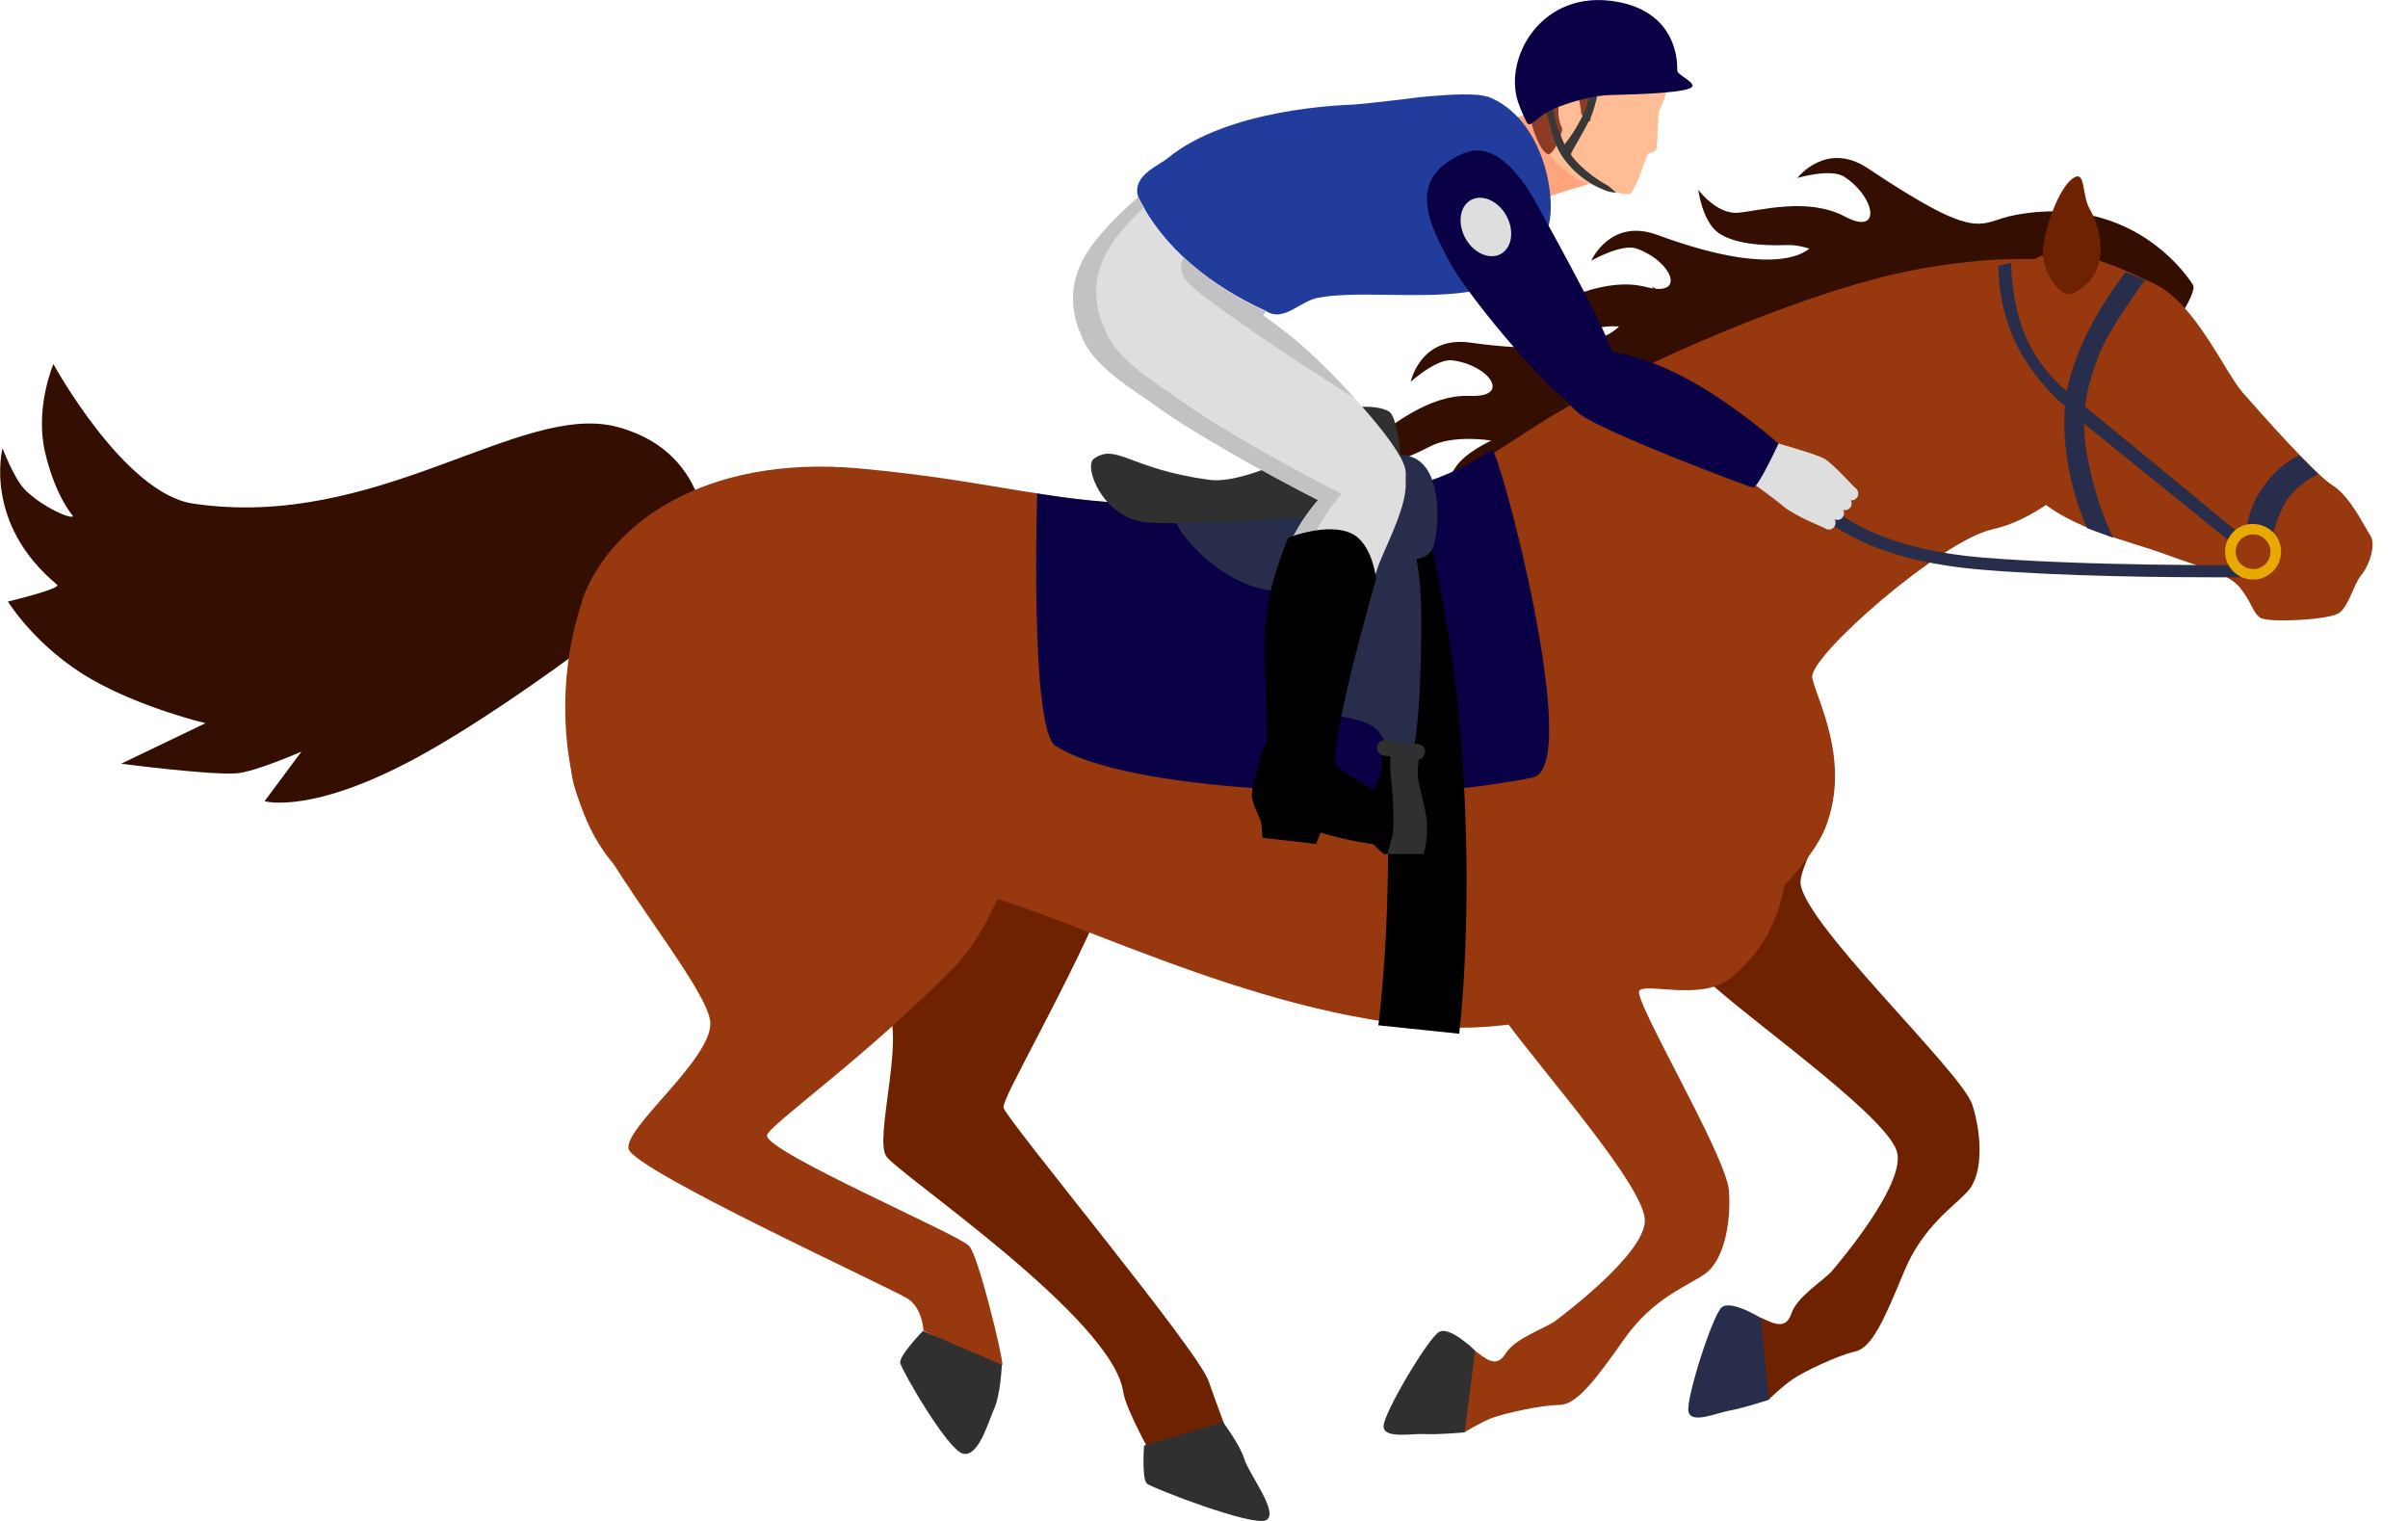 <svg width="38" height="24" viewBox="0 0 38 24" fill="none" xmlns="http://www.w3.org/2000/svg">
<g clip-path="url(#clip0_2239_28685)">
<path d="M23.394 3.579C23.394 3.579 23.729 3.377 23.948 3.287C24.498 3.057 25.169 2.878 25.169 2.878L25.044 1.25C25.044 1.25 24.537 1.869 23.573 1.881C23.355 2.387 23.179 3.042 23.39 3.579H23.394Z" fill="#FFA47C"/>
<path d="M11.144 8.729C11.144 8.729 11.315 7.163 9.747 6.738C8.217 6.325 5.962 8.382 3.044 7.946C1.955 7.782 0.843 5.745 0.843 5.745C0.843 5.745 0.547 6.434 0.711 7.136C0.875 7.837 1.148 8.137 1.148 8.137C1.171 8.218 0.656 8.004 0.383 7.716C0.219 7.545 0.04 7.073 0.04 7.073C0.04 7.073 -0.273 8.253 0.902 9.227C0.976 9.289 0.125 9.492 0.125 9.492C0.125 9.492 0.57 10.22 1.452 10.723C2.244 11.175 3.243 11.412 3.243 11.412L1.912 12.051C1.912 12.051 3.313 12.234 3.73 12.203C4.023 12.183 4.757 11.86 4.757 11.86L4.175 12.643C4.175 12.643 4.999 12.888 6.891 11.778C8.787 10.672 11.144 8.721 11.144 8.721V8.729Z" fill="#330E01"/>
<path d="M28.614 4.849C28.743 4.934 28.676 6.73 27.209 7.092C25.746 7.458 24.189 7.232 23.577 7.809C22.96 8.385 22.594 8.903 21.813 8.837C21.291 8.79 20.924 8.557 20.924 8.557C20.924 8.557 21.829 8.662 22.102 8.471C22.434 8.237 22.648 7.84 22.984 7.353C23.136 7.135 23.534 6.952 23.534 6.952C23.534 6.952 22.937 6.851 22.566 7.045C22.196 7.24 21.79 7.388 21.513 7.341C21.201 7.291 20.932 6.866 20.932 6.866C20.932 6.866 21.361 7.092 21.649 6.925C21.938 6.757 22.527 6.22 23.195 6.247C23.862 6.274 23.503 5.76 22.918 5.686C22.668 5.655 22.262 6.025 22.262 6.025C22.262 6.025 22.414 5.297 23.198 5.406C25.36 5.709 25.617 5.063 25.617 5.063L28.63 4.849H28.614Z" fill="#330E01"/>
<path d="M31.58 4.311C31.685 4.42 31.241 6.161 29.735 6.208C28.225 6.255 26.754 5.706 26.032 6.142C25.306 6.574 24.838 7.003 24.089 6.773C23.59 6.617 23.277 6.309 23.277 6.309C23.277 6.309 24.14 6.605 24.444 6.477C24.819 6.321 25.111 5.974 25.544 5.569C25.739 5.386 26.165 5.293 26.165 5.293C26.165 5.293 25.603 5.067 25.197 5.18C24.791 5.293 24.366 5.351 24.105 5.246C23.812 5.129 23.636 4.658 23.636 4.658C23.636 4.658 24.011 4.97 24.327 4.864C24.643 4.759 25.334 4.362 25.977 4.529C26.625 4.697 26.383 4.117 25.825 3.922C25.591 3.84 25.111 4.113 25.111 4.113C25.111 4.113 25.412 3.431 26.157 3.708C28.205 4.463 28.591 3.883 28.591 3.883L31.58 4.311Z" fill="#330E01"/>
<path d="M34.611 4.506C34.689 4.638 33.85 6.227 32.371 5.924C30.893 5.62 29.59 4.744 28.786 4.997C27.982 5.25 27.424 5.558 26.749 5.16C26.3 4.895 26.07 4.522 26.07 4.522C26.07 4.522 26.843 5.008 27.167 4.954C27.565 4.888 27.935 4.619 28.446 4.327C28.677 4.194 29.114 4.202 29.114 4.202C29.114 4.202 28.622 3.852 28.201 3.867C27.779 3.883 27.354 3.84 27.12 3.676C26.862 3.493 26.8 2.995 26.8 2.995C26.8 2.995 27.089 3.384 27.424 3.357C27.76 3.33 28.52 3.104 29.11 3.415C29.699 3.731 29.601 3.112 29.102 2.788C28.891 2.652 28.364 2.808 28.364 2.808C28.364 2.808 28.817 2.216 29.476 2.656C31.291 3.867 31.205 3.501 31.806 3.392C33.745 3.03 34.611 4.502 34.611 4.502V4.506Z" fill="#330E01"/>
<path d="M13.212 8.783C14.745 8.241 16.594 9.503 17.289 10.426C17.987 11.349 17.862 13.149 17.601 13.784C16.852 15.606 15.787 17.347 15.838 17.484C15.927 17.721 18.908 21.308 19.072 21.791C19.142 22.002 19.361 22.578 19.396 22.687C19.431 22.796 18.182 22.979 18.182 22.979C18.182 22.979 17.765 22.235 17.726 21.967C17.562 20.798 14.164 18.52 13.984 18.243C13.805 17.967 14.242 16.502 14.035 15.984C13.828 15.466 11.671 14.22 11.109 13.309C10.551 12.397 10.25 9.826 13.208 8.783H13.212Z" fill="#6F2200"/>
<path d="M18.054 22.812C18.054 22.812 18.015 23.342 18.101 23.412C18.186 23.482 19.755 24.09 19.977 23.989C20.2 23.887 19.704 23.253 19.638 23.027C19.572 22.801 19.298 22.439 19.298 22.439L18.05 22.812H18.054Z" fill="#303030"/>
<path d="M26.765 9.48C27.319 9.547 28.079 9.839 28.68 11.167C29.281 12.499 28.501 13.344 28.415 13.885C28.325 14.45 30.963 16.908 31.127 17.438C31.291 17.967 31.279 18.536 31.064 18.785C30.85 19.034 30.35 19.33 30.042 20.078C29.734 20.826 29.539 21.27 29.27 21.328C29 21.387 28.458 21.648 28.294 21.761C28.126 21.874 27.912 22.084 27.912 22.084C27.912 22.084 27.623 20.729 27.783 20.791C27.943 20.857 28.173 21.013 28.267 20.733C28.36 20.452 28.786 20.203 28.91 20.055C29.035 19.907 30.046 18.715 29.941 18.197C29.839 17.679 27.841 16.261 27.077 15.591C26.312 14.921 25.064 14.279 24.802 13.62C24.494 12.834 24.248 11.771 24.471 11.101C24.697 10.431 25.52 9.328 26.761 9.476L26.765 9.48Z" fill="#6F2200"/>
<path d="M9.184 9.476C9.598 8.296 11.092 7.163 13.577 7.393C16.063 7.622 16.546 8.016 20.179 8.078C22.2 8.113 23.035 7.494 24.252 6.711C25.602 5.846 28.002 4.822 29.574 4.405C31.06 4.008 33.011 3.911 33.944 4.526C34.876 5.141 33.066 7.996 31.447 8.351C30.639 8.526 28.536 10.364 28.599 10.695C28.661 11.027 29.215 11.996 28.813 13.044C28.411 14.092 25.809 16.347 22.773 16.211C19.738 16.074 16.429 14.209 15.189 14.057C13.948 13.905 10.768 14.758 9.777 13.737C8.786 12.717 8.747 10.742 9.192 9.476H9.184Z" fill="#97380E"/>
<path d="M27.784 20.795C27.784 20.795 27.312 20.503 27.168 20.631C27.024 20.76 26.606 22.061 26.645 22.271C26.684 22.481 27.094 22.291 27.308 22.256C27.519 22.216 27.917 22.088 27.917 22.088L27.788 20.795H27.784Z" fill="#272D4A"/>
<path d="M31.853 4.381C31.584 4.973 31.514 7.022 31.982 7.665C32.45 8.307 33.632 8.541 34.163 8.744C34.697 8.946 35.154 9.036 35.345 9.269C35.536 9.503 35.544 9.663 35.669 9.748C35.79 9.83 36.75 9.784 36.91 9.674C37.07 9.565 37.136 9.227 37.265 9.071C37.394 8.919 37.499 8.584 37.405 8.448C37.312 8.311 37.089 7.832 36.808 7.657C36.527 7.482 35.685 6.527 35.392 6.196C35.103 5.861 34.639 4.786 34.007 4.483C33.375 4.183 32.197 3.614 31.849 4.377L31.853 4.381Z" fill="#97380E"/>
<path d="M32.715 4.631C32.516 4.729 32.204 4.265 32.239 3.926C32.274 3.588 32.481 2.988 32.703 2.82C32.926 2.657 32.84 3.073 32.984 3.311C33.125 3.545 33.374 4.304 32.715 4.631Z" fill="#6F2200"/>
<path d="M34.99 9.11C34.264 9.11 32.579 9.099 31.279 8.99C28.267 8.744 28.104 7.175 28.096 7.108L28.291 7.093C28.291 7.093 28.462 8.565 31.295 8.799C32.977 8.935 35.318 8.916 35.341 8.916V9.11C35.341 9.11 35.208 9.11 34.986 9.11H34.99Z" fill="#272D4A"/>
<path d="M35.461 8.315C35.461 8.315 35.469 7.98 35.781 7.595C36.05 7.263 36.288 7.186 36.288 7.186L36.585 7.482C36.585 7.482 36.312 7.598 36.124 7.844C35.937 8.089 35.851 8.502 35.851 8.502L35.461 8.315Z" fill="#272D4A"/>
<path d="M35.36 8.44C35.344 8.417 32.836 6.36 32.836 6.36L32.684 6.52L35.2 8.553L35.356 8.436L35.36 8.44Z" fill="#272D4A"/>
<path d="M33.348 8.483C33.333 8.459 33.079 7.961 32.935 7.178C32.81 6.496 32.958 6.045 33.114 5.62C33.27 5.196 33.852 4.417 33.852 4.417L33.543 4.296C33.543 4.296 32.673 5.363 32.587 6.399C32.502 7.435 32.938 8.335 32.938 8.335L33.34 8.483H33.348Z" fill="#272D4A"/>
<path d="M32.595 6.4C32.556 6.404 32.119 6.006 31.846 5.484C31.518 4.861 31.537 4.195 31.537 4.195L31.736 4.148C31.736 4.148 31.736 4.924 32.052 5.488C32.325 5.979 32.645 6.189 32.645 6.189L32.599 6.404L32.595 6.4Z" fill="#272D4A"/>
<path d="M35.555 9.145C35.407 9.145 35.27 9.071 35.188 8.95C35.122 8.853 35.099 8.736 35.122 8.619C35.145 8.503 35.212 8.405 35.309 8.339C35.505 8.207 35.789 8.265 35.922 8.46C35.988 8.557 36.012 8.674 35.988 8.791C35.965 8.908 35.898 9.005 35.801 9.071C35.727 9.122 35.645 9.145 35.555 9.145ZM35.555 8.432C35.501 8.432 35.45 8.448 35.403 8.479C35.341 8.518 35.302 8.58 35.286 8.654C35.27 8.725 35.286 8.799 35.329 8.861C35.411 8.982 35.586 9.017 35.707 8.935C35.77 8.896 35.809 8.834 35.824 8.76C35.84 8.689 35.824 8.615 35.782 8.553C35.731 8.479 35.645 8.432 35.555 8.432Z" fill="#E8A900"/>
<path d="M26.64 10.805C27.163 10.992 27.841 11.447 28.13 12.877C28.415 14.306 27.709 15.151 27.26 15.467C26.811 15.782 25.988 15.509 25.871 15.63C25.754 15.751 27.244 18.236 27.284 18.789C27.323 19.342 27.186 19.891 26.921 20.09C26.655 20.288 26.101 20.464 25.637 21.122C25.173 21.78 24.88 22.17 24.603 22.17C24.326 22.17 23.741 22.302 23.553 22.372C23.366 22.442 23.109 22.602 23.109 22.602C23.109 22.602 23.128 21.215 23.273 21.313C23.417 21.41 23.604 21.613 23.756 21.363C23.909 21.114 24.381 20.962 24.537 20.849C24.689 20.733 25.941 19.794 25.957 19.268C25.973 18.742 24.346 16.912 23.749 16.09C23.156 15.268 22.867 14.902 23.249 14.306C23.632 13.71 23.671 12.483 24.041 11.88C24.412 11.276 25.461 10.388 26.636 10.809L26.64 10.805Z" fill="#97380E"/>
<path d="M23.278 21.312C23.278 21.312 22.884 20.923 22.712 21.016C22.54 21.11 21.846 22.282 21.834 22.497C21.823 22.711 22.267 22.617 22.482 22.629C22.697 22.641 23.114 22.602 23.114 22.602L23.278 21.312Z" fill="#303030"/>
<path d="M12.787 8.689C14.476 8.748 15.779 10.672 16.099 11.829C16.419 12.985 15.611 14.68 15.12 15.194C13.7 16.67 12.104 17.768 12.104 17.92C12.1 18.181 15.143 19.486 15.295 19.661C15.447 19.836 15.826 21.414 15.818 21.531C15.81 21.648 14.573 20.997 14.573 20.997C14.573 20.997 14.562 20.65 14.328 20.495C14.094 20.339 9.989 18.462 9.919 18.127C9.852 17.792 11.21 16.732 11.21 16.152C11.21 15.572 9.22 13.355 9.029 12.261C8.838 11.166 9.529 8.569 12.79 8.685L12.787 8.689Z" fill="#97380E"/>
<path d="M14.569 20.997C14.569 20.997 14.183 21.394 14.206 21.507C14.229 21.62 14.947 22.87 15.193 22.937C15.439 23.003 15.591 22.45 15.689 22.228C15.79 22.006 15.81 21.535 15.81 21.535L14.565 21.001L14.569 20.997Z" fill="#303030"/>
<path d="M16.653 11.767C17.063 12.035 18.054 12.339 20.145 12.46C20.878 12.503 22.498 12.612 24.187 12.269C24.999 12.105 23.657 7.085 23.547 7.101C23.438 7.116 22.763 7.806 20.66 7.934C17.917 8.098 16.368 7.786 16.368 7.786C16.368 7.786 16.247 11.502 16.657 11.771L16.653 11.767Z" fill="#0A0045"/>
<path d="M21.248 7.868C21.248 7.868 21.771 9.877 21.868 11.833C21.997 14.399 21.751 16.179 21.751 16.179L23.027 16.312C23.027 16.312 23.273 14.353 23.051 11.607C22.879 9.5 22.372 7.704 22.372 7.704L21.252 7.868H21.248Z" fill="black"/>
<path d="M23.469 1.526C23.165 1.413 21.803 1.608 22.365 1.538C22.392 1.538 21.511 1.643 21.343 1.651C21.191 1.659 19.392 1.709 18.432 2.492C18.276 2.621 17.863 2.769 17.96 3.104C18.35 3.918 19.123 4.518 19.977 4.907C20.254 5.09 20.504 4.759 20.789 4.701C21.366 4.584 22.373 4.716 23.106 4.615C23.84 4.514 24.316 4.058 24.441 3.552C24.566 3.049 24.331 1.85 23.473 1.522L23.469 1.526Z" fill="#213C9B"/>
<path d="M17.96 3.108C17.281 3.728 16.723 4.285 17.012 5.161C17.25 5.882 18.787 5.831 19.36 5.566C19.653 5.43 19.813 5.161 19.977 4.912C19.122 4.526 18.35 3.926 17.96 3.108Z" fill="#DEDEDE"/>
<path d="M23.102 2.419C23.539 2.232 23.948 2.656 24.28 3.272C24.612 3.887 25.435 5.347 25.494 5.729C25.552 6.111 25.185 6.656 24.737 6.333C24.292 6.01 23.125 4.623 22.86 4.105C22.595 3.587 22.142 2.824 23.098 2.419H23.102Z" fill="#0A0045"/>
<path d="M28.946 8.311C28.981 8.264 28.969 8.198 28.922 8.163L28.555 7.891C28.509 7.855 28.442 7.867 28.407 7.914C28.372 7.961 28.384 8.027 28.43 8.062L28.797 8.335C28.844 8.37 28.91 8.362 28.946 8.311Z" fill="#DEDEDE"/>
<path d="M29.078 8.16C29.113 8.113 29.106 8.047 29.055 8.012L28.688 7.739C28.641 7.704 28.575 7.716 28.54 7.763C28.505 7.809 28.517 7.875 28.563 7.91L28.93 8.183C28.977 8.218 29.047 8.21 29.082 8.16H29.078Z" fill="#DEDEDE"/>
<path d="M29.2 8.007C29.235 7.961 29.223 7.894 29.176 7.859L28.809 7.587C28.762 7.552 28.696 7.563 28.661 7.61C28.626 7.657 28.638 7.723 28.684 7.758L29.051 8.031C29.098 8.066 29.164 8.054 29.2 8.007Z" fill="#DEDEDE"/>
<path d="M29.305 7.852C29.34 7.805 29.328 7.739 29.282 7.704L28.915 7.432C28.868 7.396 28.802 7.408 28.767 7.455C28.731 7.502 28.743 7.568 28.79 7.603L29.157 7.876C29.203 7.911 29.27 7.899 29.305 7.852Z" fill="#DEDEDE"/>
<path d="M27.959 6.968C27.959 6.968 28.669 7.166 28.794 7.24C28.922 7.314 29.312 7.739 29.312 7.739C29.312 7.739 29.059 7.79 28.993 7.903C28.93 8.019 28.794 8.331 28.794 8.331C28.794 8.331 28.329 8.144 28.15 7.996C27.97 7.844 27.666 7.63 27.666 7.63L27.955 6.968H27.959Z" fill="#DEDEDE"/>
<path d="M26.18 0.799C25.926 0.468 25.072 0.051 24.529 0.561C23.983 1.071 24.073 1.687 24.248 2.088C24.385 2.403 24.537 2.59 24.865 2.812C24.931 2.859 25.571 3.089 25.712 3.065C25.805 3.05 25.992 2.407 26.02 2.415C26.047 2.423 26.125 2.396 26.141 2.345C26.16 2.267 26.16 1.784 26.188 1.737C26.215 1.691 26.476 1.18 26.184 0.799H26.18Z" fill="#FFBD95"/>
<path d="M26.311 1.122C26.311 1.122 25.859 0.748 25.133 1.208C24.977 1.305 25.137 1.874 25.094 1.913C25.047 1.955 24.665 1.441 24.673 1.507C24.747 2.142 24.489 2.438 24.435 2.434C24.267 2.415 23.9 1.472 24.279 0.83C24.657 0.187 25.406 0.249 25.578 0.32C25.75 0.386 26.276 0.522 26.311 1.126V1.122Z" fill="#8D3B26"/>
<path d="M24.944 1.694C24.967 1.897 24.951 2.161 24.838 2.173C24.725 2.185 24.62 2.033 24.596 1.83C24.573 1.628 24.639 1.452 24.749 1.441C24.858 1.429 24.916 1.491 24.94 1.694H24.944Z" fill="#FFBD95"/>
<path d="M24.377 1.667C24.4 1.667 24.471 2.146 24.607 2.392C24.744 2.637 25.001 2.879 25.348 3.011C25.403 3.034 25.505 3.042 25.505 3.042C25.505 3.042 25.403 2.949 25.38 2.933C25.001 2.727 24.802 2.47 24.791 2.438C24.783 2.407 25.005 2.076 25.122 1.808C25.165 1.702 25.224 1.438 25.224 1.438H25.083C25.083 1.438 25.064 1.617 25.021 1.722C24.892 2.037 24.689 2.279 24.689 2.279C24.689 2.279 24.623 2.131 24.572 1.987C24.517 1.823 24.494 1.578 24.494 1.578L24.369 1.663L24.377 1.667Z" fill="#383838"/>
<path d="M21.799 11.781C21.799 11.781 21.838 12.085 21.752 12.291C21.666 12.498 21.569 12.93 21.561 13.094C21.553 13.257 21.838 13.476 21.838 13.476L22.337 13.483C22.337 13.483 22.212 12.642 22.154 12.389C22.095 12.136 22.22 11.832 22.22 11.832L21.799 11.785V11.781Z" fill="black"/>
<path d="M21.109 8.269C21.109 8.269 20.875 9.044 20.797 9.889C20.719 10.734 20.785 11.201 21.027 11.271C21.269 11.338 21.647 11.369 21.776 11.571C21.905 11.778 22.03 12.019 22.205 12.011C22.381 12.004 22.439 10.574 22.427 9.636C22.416 8.697 22.213 8.393 22.213 8.393L21.109 8.269Z" fill="#272D4A"/>
<path d="M21.304 6.469C21.448 6.379 21.87 6.418 21.948 6.52C22.077 6.691 22.135 7.377 22.096 7.513C22.057 7.649 22.084 8.214 21.651 8.261C21.218 8.307 21.156 7.957 21.132 7.719C21.109 7.482 21.011 6.648 21.3 6.465L21.304 6.469Z" fill="#303030"/>
<path d="M22.1 7.178C22.1 7.178 22.135 8.081 21.632 8.101C21.269 8.113 21.222 7.774 21.117 7.778C21.012 7.778 20.781 7.906 20.668 7.871C20.555 7.836 20.153 7.637 20.001 7.672C19.849 7.707 18.522 8.019 18.561 8.233C18.6 8.451 19.42 9.402 20.325 9.324C21.23 9.246 21.453 8.673 21.651 8.658C21.851 8.642 22.397 9.024 22.604 8.662C22.697 8.498 22.853 7.186 22.096 7.178H22.1Z" fill="#272D4A"/>
<path d="M21.124 6.827C21.124 6.827 19.747 7.665 19.076 7.571C17.815 7.396 17.624 6.991 17.265 7.236C17.09 7.357 17.402 8.155 18.053 8.237C18.705 8.323 21.534 8.093 21.534 8.093C21.534 8.093 21.241 7.964 21.171 7.493C21.108 7.088 21.128 6.827 21.128 6.827H21.124Z" fill="#303030"/>
<path d="M26.71 1.363C26.726 1.282 26.468 1.18 26.468 1.114C26.476 0.799 26.351 0.175 25.512 0.027C24.334 -0.183 23.721 0.912 23.956 1.609C24.006 1.757 24.088 1.932 24.108 1.951C24.17 2.01 24.264 1.807 24.603 1.683C24.876 1.581 25.161 1.507 25.403 1.5C25.914 1.488 26.687 1.461 26.706 1.359L26.71 1.363Z" fill="#0A0045"/>
<path d="M17.191 4.409C17.394 4.07 17.917 4.012 18.362 4.082C18.806 4.152 19.887 4.923 20.371 5.305C20.855 5.687 22.138 7.015 22.181 7.428C22.224 7.84 21.869 8.397 21.167 8.07C20.468 7.743 18.912 6.89 18.284 6.434C17.655 5.979 16.571 5.437 17.187 4.413L17.191 4.409Z" fill="#DEDEDE"/>
<path d="M21.884 7.245C21.462 7.147 20.37 8.012 20.159 9.181C19.945 10.349 20.073 11.615 20.03 11.813C19.987 12.012 19.757 12.441 19.917 12.581C20.073 12.725 20.943 12.538 20.943 12.367C20.943 12.195 20.873 12.254 20.928 11.841C20.986 11.428 21.583 9.418 21.739 8.962C21.895 8.507 22.566 7.397 21.884 7.241V7.245Z" fill="#DEDEDE"/>
<path d="M20.285 12.487C20.129 12.343 20.355 11.918 20.398 11.72C20.441 11.521 20.312 10.252 20.527 9.087C20.62 8.581 20.878 8.133 21.171 7.794C20.394 7.401 19.189 6.727 18.658 6.337C18.229 6.026 17.589 5.675 17.421 5.157C17.406 5.126 17.39 5.099 17.378 5.064C17.128 4.308 17.507 3.794 18.053 3.268C18.022 3.214 17.987 3.167 17.96 3.112C17.281 3.732 16.723 4.289 17.012 5.165C17.023 5.196 17.039 5.227 17.054 5.258C17.222 5.776 17.862 6.127 18.291 6.439C18.826 6.828 20.027 7.502 20.804 7.895C20.507 8.234 20.25 8.682 20.16 9.188C19.945 10.357 20.074 11.623 20.031 11.821C19.988 12.02 19.758 12.448 19.918 12.588C20.031 12.69 20.5 12.623 20.761 12.518C20.554 12.553 20.351 12.553 20.285 12.491V12.487Z" fill="#C2C2C2"/>
<path d="M20.332 8.483C20.332 8.483 20.031 9.149 19.973 9.8C19.914 10.45 20.035 11.599 19.973 11.732C19.91 11.864 19.746 12.429 19.754 12.557C19.762 12.686 19.895 12.931 19.902 12.978C19.91 13.025 19.922 13.219 19.922 13.219L20.769 13.317L20.839 13.138C20.839 13.138 21.568 13.364 22.091 13.348C22.61 13.332 23 13.266 23.051 13.169C23.102 13.071 23.035 12.892 22.595 12.845C22.154 12.799 21.307 12.246 21.104 12.101C20.901 11.954 21.717 9.13 21.717 9.13C21.717 9.13 21.654 8.569 21.326 8.417C20.948 8.238 20.335 8.483 20.335 8.483H20.332Z" fill="black"/>
<path d="M21.829 11.922L22.367 11.984C22.426 11.992 22.48 11.941 22.488 11.875C22.496 11.809 22.449 11.751 22.391 11.743L21.852 11.681C21.794 11.673 21.739 11.723 21.731 11.79C21.724 11.856 21.77 11.914 21.829 11.922Z" fill="#303030"/>
<path d="M22.404 11.849L21.939 11.833C21.939 11.833 21.932 12.145 21.951 12.285C21.971 12.425 22.021 13.044 21.963 13.235C21.904 13.426 21.893 13.477 21.893 13.477H22.47C22.47 13.477 22.536 13.223 22.517 12.974C22.497 12.725 22.376 12.374 22.372 12.223C22.372 12.071 22.408 11.852 22.408 11.852L22.404 11.849Z" fill="#303030"/>
<path d="M23.772 3.404C23.901 3.638 23.862 3.911 23.683 4.008C23.503 4.105 23.253 3.993 23.125 3.759C22.996 3.525 23.035 3.252 23.214 3.155C23.394 3.058 23.643 3.171 23.772 3.404Z" fill="#DEDEDE"/>
<path d="M21.299 6.197C20.952 5.823 20.585 5.476 20.374 5.309C20.257 5.215 20.105 5.099 19.933 4.978C19.949 4.958 19.961 4.935 19.976 4.915C19.773 4.822 19.578 4.721 19.387 4.604C19.356 4.584 19.329 4.565 19.297 4.545C19.075 4.405 18.876 4.242 18.685 4.066C18.615 4.175 18.603 4.32 18.775 4.487C19.188 4.892 21.365 6.279 21.381 6.29C21.354 6.259 21.323 6.228 21.295 6.197H21.299Z" fill="#C2C2C2"/>
<path d="M28.065 6.999C28.065 6.999 27.453 6.45 26.738 6.041C26.024 5.632 25.205 5.406 24.866 5.62C24.526 5.835 24.546 6.251 24.944 6.544C25.342 6.832 27.593 7.685 27.667 7.693C27.741 7.7 28.065 7.003 28.065 7.003V6.999Z" fill="#0A0045"/>
</g>
<defs>
<clipPath id="clip0_2239_28685">
<rect width="37.44" height="24" fill="white"/>
</clipPath>
</defs>
</svg>
